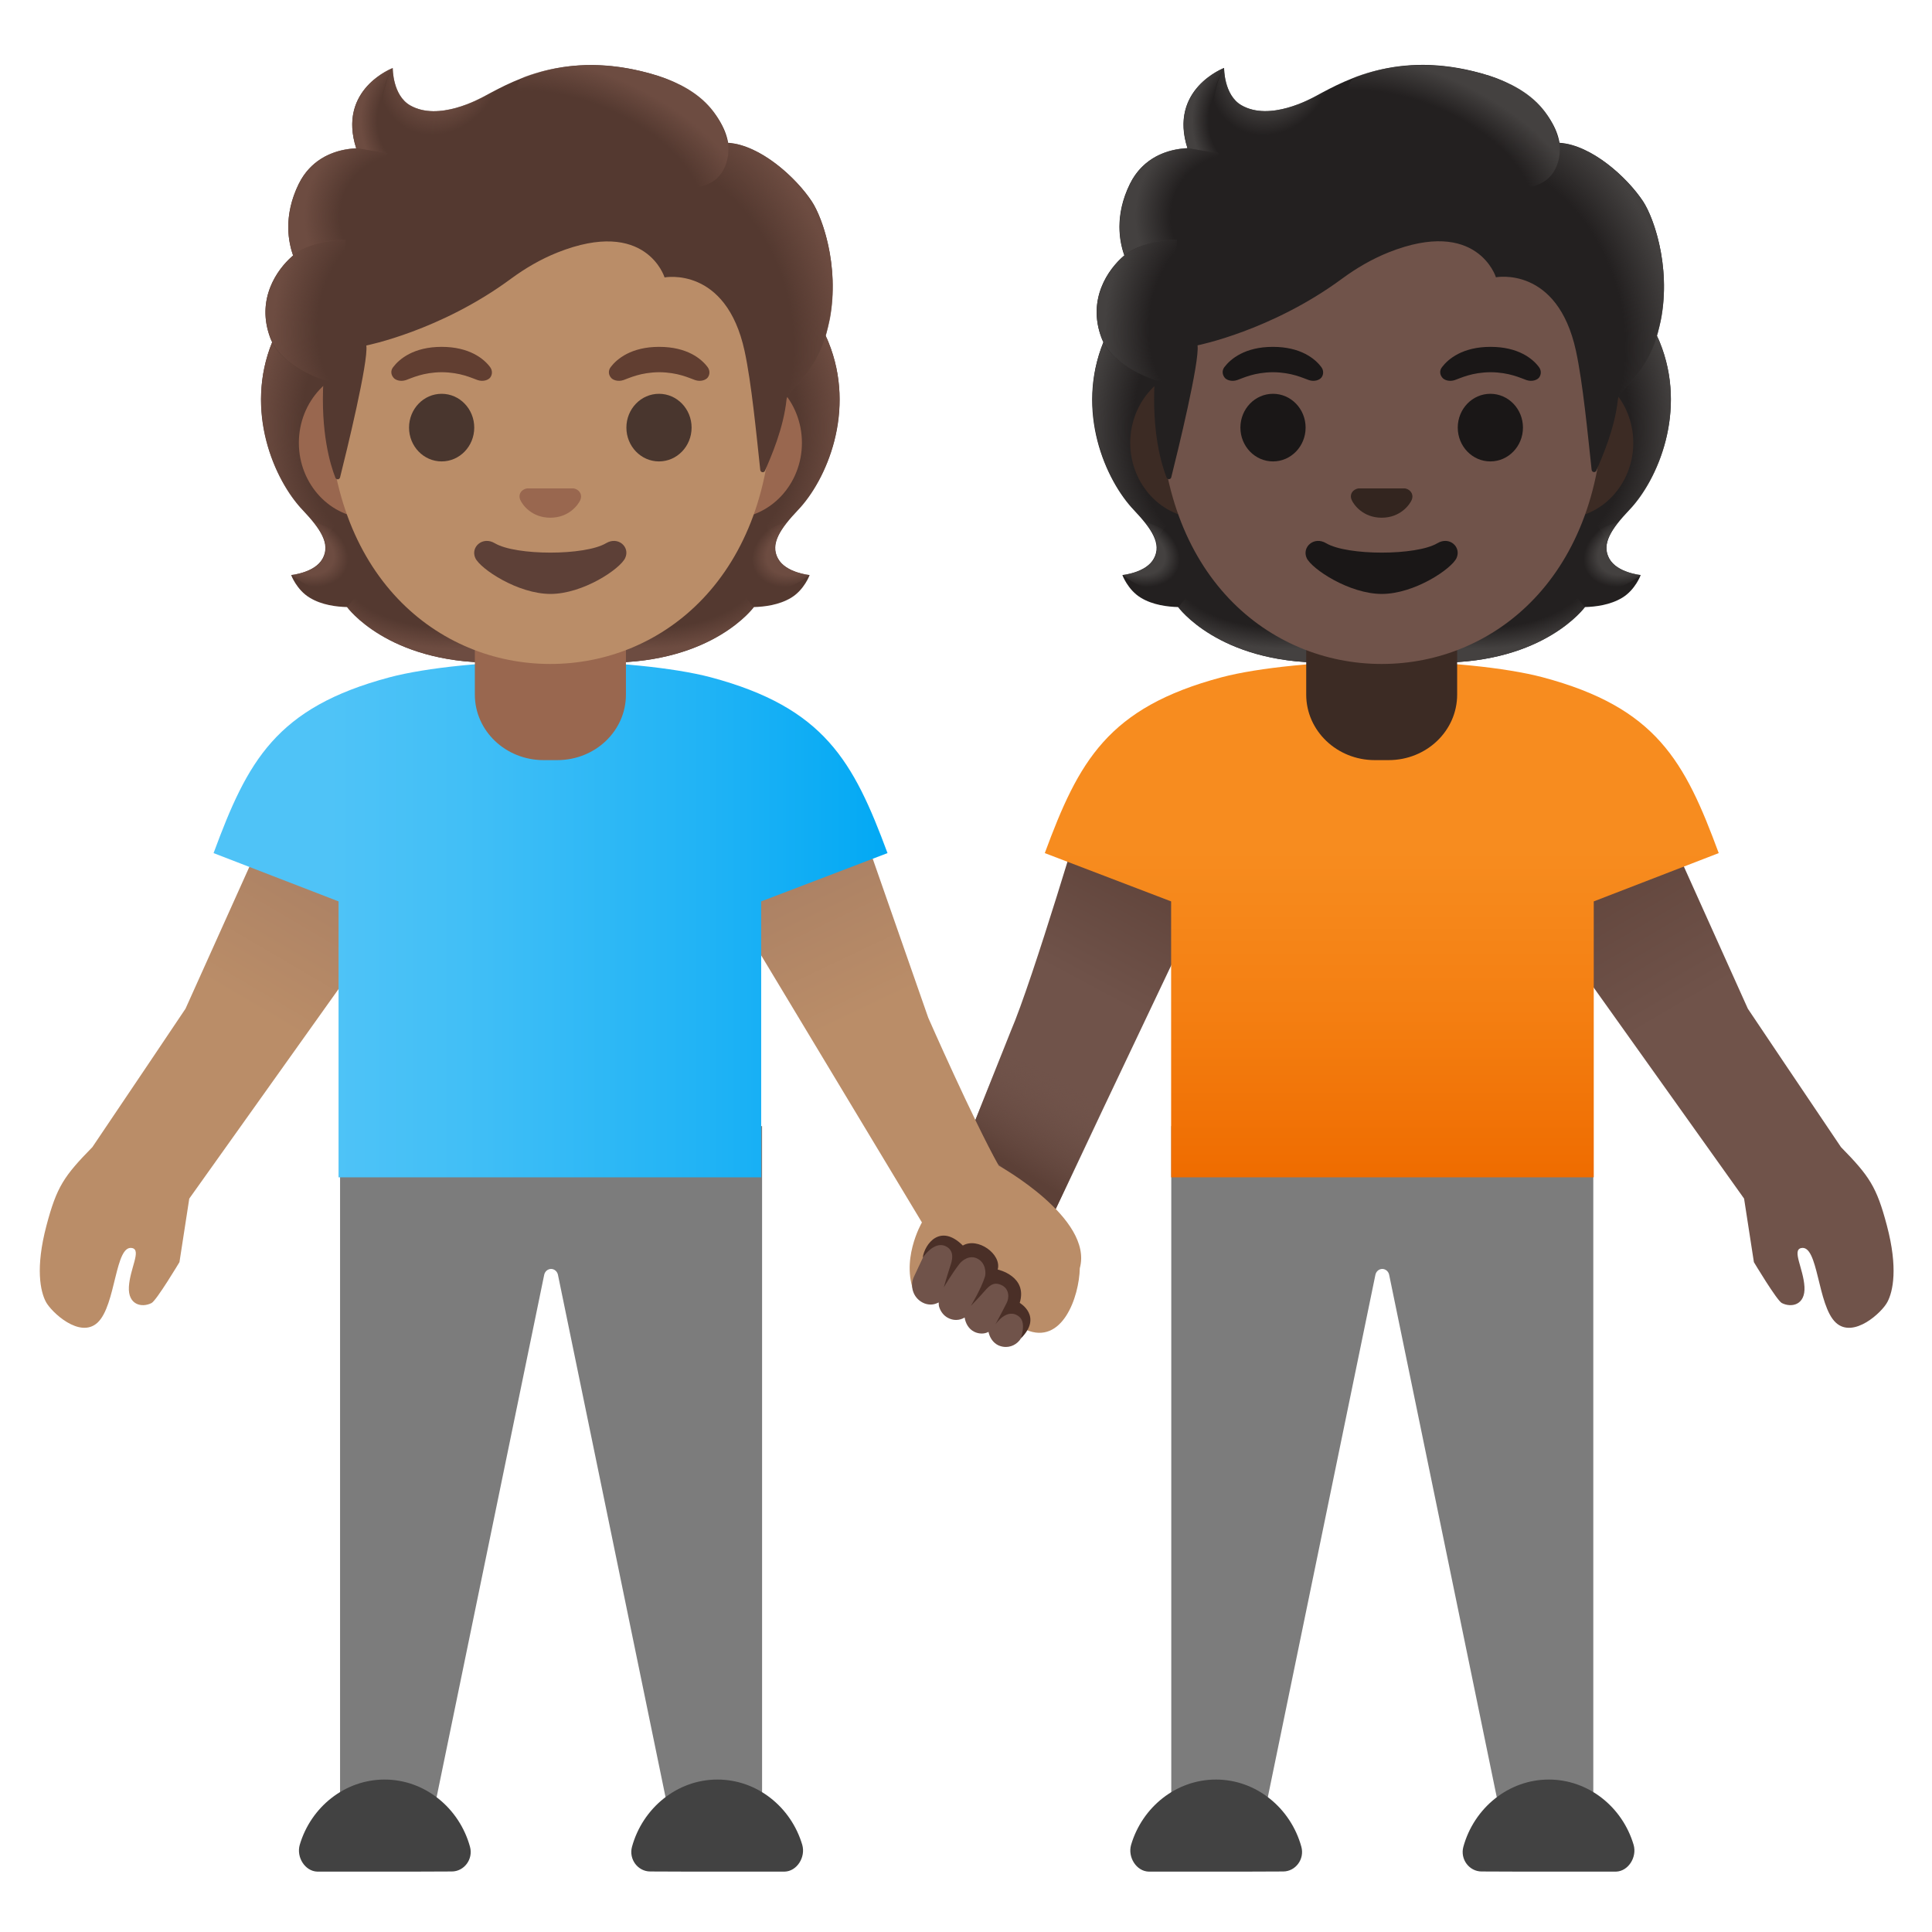<?xml version="1.0" encoding="utf-8"?>
<!-- Generator: Adobe Illustrator 24.0.3, SVG Export Plug-In . SVG Version: 6.00 Build 0)  -->
<!-- Copyright 2013 Google, Inc. All Rights Reserved. Licensed under the Apache License, Version 2.0 -->
<svg version="1.1" id="Layer_1" xmlns="http://www.w3.org/2000/svg" xmlns:xlink="http://www.w3.org/1999/xlink" x="0px" y="0px"
	 viewBox="0 0 128 128" style="enable-background:new 0 0 128 128;" xml:space="preserve">
<g id="couple_x5F_holding_x5F_hands_x5F_person_x5F_right">
	<g id="arm_x5F_left_3_">
		<g id="arm_x5F_left_x5F_fill">
			
				<linearGradient id="SVGID_1_" gradientUnits="userSpaceOnUse" x1="48.373" y1="56.744" x2="65.03" y2="78.777" gradientTransform="matrix(-0.988 0.157 0.157 0.988 115.851 -8.227)">
				<stop  offset="0" style="stop-color:#5C4037"/>
				<stop  offset="0.405" style="stop-color:#70534A"/>
			</linearGradient>
			<path style="fill:url(#SVGID_1_);" d="M71.96,53c0,0-3.53,11.93-5,15.33l-4.39,11.02c-0.7,1.55-0.08,3.58,1.39,4.43l0,0
				c1.69,0.97,4.14,0.24,4.95-1.53l12.54-26.41l-1.01-3.46L71.96,53z"/>
		</g>
	</g>
	<linearGradient id="shadow_1_" gradientUnits="userSpaceOnUse" x1="66.865" y1="77.077" x2="70.29" y2="71.48">
		<stop  offset="0" style="stop-color:#5C4037"/>
		<stop  offset="1" style="stop-color:#70534A;stop-opacity:0"/>
	</linearGradient>
	<polygon id="shadow_2_" style="fill:url(#shadow_1_);" points="66.37,69.83 64.59,74.29 66.03,77.05 69.94,80.12 73.61,72.38 	"/>
	<g id="pants_7_">
		<g id="pants_9_">
			<path style="fill:#7C7C7C;" d="M105.56,74.61v48.08h-5.65l-7.87-38.21c-0.04-0.24-0.24-0.41-0.46-0.41s-0.42,0.17-0.46,0.41
				l-7.87,38.21h-5.65V74.61H105.56z"/>
		</g>
	</g>
	<g id="shoes_3_">
		<path style="fill:#424242;" d="M102.61,124h4.45c0.82-0.02,1.41-0.96,1.17-1.78c-0.74-2.5-2.99-4.32-5.62-4.32
			c-2.68,0-4.96,1.9-5.66,4.46c-0.22,0.82,0.39,1.63,1.21,1.63C98.16,124,102.61,124,102.61,124z"/>
		<path style="fill:#424242;" d="M80.56,124h-4.45c-0.82-0.02-1.41-0.96-1.17-1.78c0.74-2.5,2.99-4.32,5.62-4.32
			c2.68,0,4.96,1.9,5.66,4.46c0.22,0.82-0.39,1.63-1.21,1.63C85.01,124,80.56,124,80.56,124z"/>
	</g>
	<g id="arm_x5F_right_2_">
		<g id="arm_x5F_right_x5F_fill_2_">
			
				<linearGradient id="SVGID_2_" gradientUnits="userSpaceOnUse" x1="2029.735" y1="53.492" x2="2010.276" y2="86.593" gradientTransform="matrix(-1 0 0 1 2133.463 0)">
				<stop  offset="0" style="stop-color:#5C4037"/>
				<stop  offset="0.401" style="stop-color:#70534A"/>
			</linearGradient>
			<path style="fill:url(#SVGID_2_);" d="M100.1,54.1l9.7-0.6c0,0,4.5,10,6,13.33c0,0,4.24,6.32,6.17,9.17
				c1.88,1.92,2.36,2.62,3.04,5.19c0.75,2.83,0.4,4.38,0.04,5.06c-0.35,0.69-2.25,2.46-3.42,1.38c-1.24-1.15-1.15-5.22-2.31-4.94
				c-0.6,0.15,0.16,1.36,0.23,2.56c0.07,1.2-0.85,1.41-1.5,1.08c-0.33-0.17-1.85-2.71-1.85-2.71l-0.65-4.21l-15.13-21.23L100.1,54.1
				z"/>
		</g>
	</g>
	<g id="shirt_3_">
		<g id="shirt_x5F_fill_5_">
			
				<linearGradient id="SVGID_3_" gradientUnits="userSpaceOnUse" x1="2041.917" y1="43.814" x2="2041.917" y2="78" gradientTransform="matrix(-1 0 0 1 2133.463 0)">
				<stop  offset="0.366" style="stop-color:#F78C1F"/>
				<stop  offset="0.672" style="stop-color:#F47F12"/>
				<stop  offset="1" style="stop-color:#EF6C00"/>
			</linearGradient>
			<path style="fill:url(#SVGID_3_);" d="M80.94,44.87c2.42-0.64,6.65-1.06,10.65-1.06c4-0.01,8.19,0.42,10.61,1.06
				c7.55,2.01,9.42,5.56,11.67,11.65l-8.28,3.2V78h-28V59.72l-8.37-3.2C71.47,50.43,73.39,46.88,80.94,44.87z"/>
		</g>
	</g>
	<g id="hairGroup_3_">
		<path id="hair_5_" style="fill:#232020;" d="M106.62,37.01c-0.54-0.98,0.15-1.98,1.32-3.22c1.86-1.96,3.89-6.51,2.01-11.14
			c0.01-0.03-0.37-0.81-0.36-0.83l-0.78-0.04c-0.25-0.04-8.76-0.05-17.28-0.05c-8.52,0-17.03,0.02-17.28,0.05
			c0,0-1.15,0.84-1.14,0.87c-1.88,4.62,0.14,9.17,2.01,11.14c1.17,1.24,1.86,2.24,1.32,3.22c-0.52,0.95-2.08,1.09-2.08,1.09
			s0.36,0.98,1.22,1.5c0.8,0.49,1.79,0.6,2.47,0.62c0,0,2.66,3.68,9.61,3.68l3.87,0l3.87,0c6.95,0,9.61-3.68,9.61-3.68
			c0.68-0.02,1.66-0.13,2.47-0.62c0.87-0.53,1.22-1.5,1.22-1.5S107.14,37.96,106.62,37.01z"/>
		<g id="hair_x5F_highlights_3_">
			
				<radialGradient id="SVGID_4_" cx="80.384" cy="38.003" r="10.125" gradientTransform="matrix(1 0 0 -0.491 17.453 56.669)" gradientUnits="userSpaceOnUse">
				<stop  offset="0.728" style="stop-color:#444140;stop-opacity:0"/>
				<stop  offset="1" style="stop-color:#444140"/>
			</radialGradient>
			<path style="fill:url(#SVGID_4_);" d="M91.53,43.9v-4.08l12.35-0.98l1.12,1.38c0,0-2.66,3.68-9.61,3.68L91.53,43.9z"/>
			
				<radialGradient id="SVGID_5_" cx="70.412" cy="36.497" r="2.992" gradientTransform="matrix(-0.906 0.424 0.314 0.672 160.109 -17.868)" gradientUnits="userSpaceOnUse">
				<stop  offset="0.663" style="stop-color:#444140"/>
				<stop  offset="1" style="stop-color:#444140;stop-opacity:0"/>
			</radialGradient>
			<path style="fill:url(#SVGID_5_);" d="M104.98,38.44c-1.85-2.81,2.25-3.86,2.25-3.86s0,0,0,0c-0.71,0.89-1.04,1.66-0.62,2.42
				c0.52,0.95,2.08,1.09,2.08,1.09S106.57,39.99,104.98,38.44z"/>
			
				<radialGradient id="SVGID_6_" cx="78.166" cy="28.033" r="13.142" gradientTransform="matrix(-0.075 -0.997 -0.831 0.062 129.186 104.238)" gradientUnits="userSpaceOnUse">
				<stop  offset="0.725" style="stop-color:#444140;stop-opacity:0"/>
				<stop  offset="1" style="stop-color:#444140"/>
			</radialGradient>
			<path style="fill:url(#SVGID_6_);" d="M109.96,22.65c1.84,4.48-0.1,9.08-1.91,11.03c-0.25,0.27-1.3,1.3-1.54,2.13
				c0,0-4.12-5.75-5.36-9.13c-0.25-0.68-0.47-1.39-0.5-2.11c-0.02-0.54,0.06-1.19,0.38-1.65c0.38-0.57,8.72-0.73,8.72-0.73
				C109.74,22.18,109.96,22.65,109.96,22.65z"/>
			
				<radialGradient id="SVGID_7_" cx="83.02" cy="28.033" r="13.142" gradientTransform="matrix(0.075 -0.997 0.831 0.062 53.526 109.078)" gradientUnits="userSpaceOnUse">
				<stop  offset="0.725" style="stop-color:#444140;stop-opacity:0"/>
				<stop  offset="1" style="stop-color:#444140"/>
			</radialGradient>
			<path style="fill:url(#SVGID_7_);" d="M73.12,22.65c-1.84,4.48,0.1,9.08,1.91,11.03c0.25,0.27,1.3,1.3,1.54,2.13
				c0,0,4.12-5.75,5.36-9.13c0.25-0.68,0.47-1.39,0.5-2.11c0.02-0.54-0.06-1.19-0.38-1.65c-0.38-0.57-0.83-0.42-1.49-0.42
				c-1.25,0-6.69-0.32-7.12-0.32C73.45,22.18,73.12,22.65,73.12,22.65z"/>
			
				<radialGradient id="SVGID_8_" cx="85.237" cy="38.003" r="10.125" gradientTransform="matrix(-1 0 0 -0.491 170.475 56.669)" gradientUnits="userSpaceOnUse">
				<stop  offset="0.728" style="stop-color:#444140;stop-opacity:0"/>
				<stop  offset="1" style="stop-color:#444140"/>
			</radialGradient>
			<path style="fill:url(#SVGID_8_);" d="M91.55,43.9v-4.08l-12.35-0.98l-1.12,1.38c0,0,2.66,3.68,9.61,3.68L91.55,43.9z"/>
			
				<radialGradient id="SVGID_9_" cx="75.266" cy="36.497" r="2.992" gradientTransform="matrix(0.906 0.424 -0.314 0.672 18.569 -19.925)" gradientUnits="userSpaceOnUse">
				<stop  offset="0.663" style="stop-color:#444140"/>
				<stop  offset="1" style="stop-color:#444140;stop-opacity:0"/>
			</radialGradient>
			<path style="fill:url(#SVGID_9_);" d="M78.1,38.44c1.85-2.81-2.25-3.86-2.25-3.86s0,0,0,0c0.71,0.89,1.04,1.66,0.62,2.42
				c-0.52,0.95-2.08,1.09-2.08,1.09S76.5,39.99,78.1,38.44z"/>
		</g>
	</g>
	<path id="neck" style="fill:#3C2B24;" d="M91.54,40.72h-5v5.3c0,2.4,2.04,4.34,4.54,4.34H92c2.51,0,4.54-1.94,4.54-4.34v-5.3H91.54
		z"/>
	<g id="ears">
		<path style="fill:#3C2B24;" d="M103.52,24.34h-3.23H82.8h-3.23c-2.58,0-4.69,2.25-4.69,5s2.11,5,4.69,5h3.23h17.49h3.23
			c2.58,0,4.69-2.25,4.69-5S106.1,24.34,103.52,24.34z"/>
	</g>
	<g id="head">
		<path style="fill:#70534A;" d="M91.54,6.66L91.54,6.66L91.54,6.66c-7.62,0-14.69,8.15-14.69,19.89c0,11.67,7.28,17.44,14.69,17.44
			s14.69-5.77,14.69-17.44C106.22,14.81,99.16,6.66,91.54,6.66z"/>
	</g>
	<g id="hairGroup_2_">
		<path id="hair_4_" style="fill:#232020;" d="M108.86,13.34c-1.06-1.6-3.42-3.74-5.54-3.88c-0.34-2.04-2.52-3.77-4.64-4.44
			c-5.72-1.81-9.44,0.22-11.44,1.31c-0.42,0.23-3.1,1.72-4.98,0.65C81.08,6.31,81.1,4.5,81.1,4.5s-3.69,1.4-2.43,5.32
			c-1.26,0.05-2.93,0.59-3.81,2.36c-1.05,2.12-0.68,3.89-0.37,4.74c-1.09,0.92-2.46,2.89-1.52,5.45c0.71,1.92,3.53,2.81,3.53,2.81
			c-0.2,3.46,0.45,5.59,0.79,6.46c0.06,0.15,0.27,0.14,0.31-0.02c0.43-1.71,1.89-7.69,1.74-8.74c0,0,4.9-0.97,9.58-4.42
			c0.95-0.7,1.98-1.3,3.08-1.74c5.88-2.34,7.11,1.65,7.11,1.65s4.07-0.78,5.3,4.87c0.46,2.12,0.78,5.51,1.04,7.89
			c0.02,0.17,0.25,0.2,0.31,0.05c0.41-0.94,1.23-2.81,1.43-4.72c0.07-0.67,1.88-1.56,2.65-4.44
			C110.9,18.19,109.62,14.5,108.86,13.34z"/>
		<g id="hair_x5F_highlights_2_">
			
				<radialGradient id="SVGID_10_" cx="99.323" cy="21.1" r="15.405" gradientTransform="matrix(0.308 0.952 -0.706 0.228 83.667 -78.222)" gradientUnits="userSpaceOnUse">
				<stop  offset="0.699" style="stop-color:#444140;stop-opacity:0"/>
				<stop  offset="1" style="stop-color:#444140"/>
			</radialGradient>
			<path style="fill:url(#SVGID_10_);" d="M107.19,26.48c0.07-0.67,1.88-1.56,2.65-4.44c0.08-0.31,0.15-0.62,0.22-0.93
				c0.63-3.5-0.5-6.71-1.21-7.77c-0.98-1.48-3.07-3.41-5.06-3.81c-0.17-0.02-0.34-0.04-0.5-0.05c0,0,0.14,0.93-0.23,1.67
				c-0.49,0.96-1.47,1.19-1.47,1.19C106.77,17.52,106.4,21.85,107.19,26.48z"/>
			
				<radialGradient id="SVGID_11_" cx="84.304" cy="4.303" r="4.039" gradientTransform="matrix(0.881 0.473 -0.56 1.045 12.419 -40.034)" gradientUnits="userSpaceOnUse">
				<stop  offset="0.58" style="stop-color:#444140"/>
				<stop  offset="1" style="stop-color:#444140;stop-opacity:0"/>
			</radialGradient>
			<path style="fill:url(#SVGID_11_);" d="M88.49,5.68c-0.47,0.23-0.89,0.46-1.25,0.65c-0.42,0.23-3.1,1.72-4.98,0.65
				C81.1,6.33,81.1,4.57,81.1,4.51c-0.53,0.68-2.14,5.53,2.56,5.85c2.03,0.14,3.28-1.63,4.02-3.13C87.95,6.69,88.37,5.9,88.49,5.68z
				"/>
			
				<radialGradient id="SVGID_12_" cx="138.141" cy="46.449" r="12.417" gradientTransform="matrix(-0.938 -0.394 0.218 -0.528 212.746 90.669)" gradientUnits="userSpaceOnUse">
				<stop  offset="0.699" style="stop-color:#444140;stop-opacity:0"/>
				<stop  offset="1" style="stop-color:#444140"/>
			</radialGradient>
			<path style="fill:url(#SVGID_12_);" d="M98.09,4.85c3.17,0.86,4.71,2.47,5.22,4.62c0.15,0.63,0.33,6.52-10.91-0.17
				c-4.18-2.49-3.04-4.05-2.55-4.22C91.76,4.38,94.54,3.89,98.09,4.85z"/>
			
				<radialGradient id="SVGID_13_" cx="82.682" cy="7.988" r="3.707" gradientTransform="matrix(1 0 0 1.223 0 -1.784)" gradientUnits="userSpaceOnUse">
				<stop  offset="0.702" style="stop-color:#444140;stop-opacity:0"/>
				<stop  offset="1" style="stop-color:#444140"/>
			</radialGradient>
			<path style="fill:url(#SVGID_13_);" d="M81.09,4.51c-0.01,0-0.01,0.01-0.03,0.01c0,0,0,0,0,0c-0.4,0.17-3.56,1.63-2.38,5.3
				l3.36,0.54C79.06,7.34,81.1,4.5,81.1,4.5S81.09,4.51,81.09,4.51z"/>
			
				<radialGradient id="SVGID_14_" cx="82.172" cy="14.532" r="6.953" gradientTransform="matrix(-0.966 -0.26 0.243 -0.904 157.988 49.015)" gradientUnits="userSpaceOnUse">
				<stop  offset="0.66" style="stop-color:#444140;stop-opacity:0"/>
				<stop  offset="1" style="stop-color:#444140"/>
			</radialGradient>
			<path style="fill:url(#SVGID_14_);" d="M80.76,10.15l-2.08-0.34c-0.08,0-0.36,0.02-0.51,0.05c-1.17,0.16-2.55,0.77-3.3,2.32
				c-0.8,1.67-0.78,3.1-0.56,4.06c0.06,0.32,0.19,0.68,0.19,0.68s1.03-0.98,3.48-1.04L80.76,10.15z"/>
			
				<radialGradient id="SVGID_15_" cx="80.523" cy="21.246" r="7.3" gradientTransform="matrix(0.991 0.136 -0.192 1.392 4.821 -19.306)" gradientUnits="userSpaceOnUse">
				<stop  offset="0.598" style="stop-color:#444140;stop-opacity:0"/>
				<stop  offset="1" style="stop-color:#444140"/>
			</radialGradient>
			<path style="fill:url(#SVGID_15_);" d="M74.4,17c-1.02,0.91-2.4,2.94-1.39,5.45c0.77,1.9,3.5,2.72,3.5,2.72
				c0,0.01,0.55,0.17,0.83,0.17l0.64-9.47c-1.31,0-2.57,0.39-3.38,0.96C74.61,16.85,74.4,16.99,74.4,17z"/>
		</g>
	</g>
	<path id="mouth_1_" style="fill:#1A1717;" d="M95.23,35.99c-1.4,0.83-5.97,0.83-7.37,0c-0.8-0.48-1.62,0.25-1.29,0.98
		c0.33,0.72,2.82,2.38,4.98,2.38s4.62-1.66,4.95-2.38C96.83,36.24,96.03,35.51,95.23,35.99z"/>
	<path id="nose_1_" style="fill:#33251F;" d="M93.23,32.4c-0.05-0.02-0.09-0.03-0.14-0.04h-3.1c-0.05,0.01-0.1,0.02-0.14,0.04
		c-0.28,0.11-0.44,0.4-0.3,0.72c0.13,0.31,0.75,1.18,1.99,1.18c1.24,0,1.86-0.87,1.99-1.18C93.66,32.81,93.51,32.52,93.23,32.4z"/>
	<g id="eyes">
		<ellipse style="fill:#1A1717;" cx="84.34" cy="28.33" rx="2.16" ry="2.24"/>
		<ellipse style="fill:#1A1717;" cx="98.74" cy="28.33" rx="2.16" ry="2.24"/>
	</g>
	<g id="eyebrows_1_">
		<path style="fill:#1A1717;" d="M95.54,24.32c0.41-0.54,1.36-1.34,3.21-1.34s2.8,0.79,3.21,1.34c0.18,0.24,0.14,0.52,0.01,0.69
			c-0.12,0.16-0.46,0.3-0.84,0.17c-0.38-0.13-1.13-0.51-2.37-0.52c-1.25,0.01-1.99,0.39-2.37,0.52c-0.38,0.13-0.73-0.01-0.84-0.17
			C95.4,24.83,95.35,24.56,95.54,24.32z"/>
		<path style="fill:#1A1717;" d="M81.12,24.32c0.41-0.54,1.36-1.34,3.21-1.34s2.8,0.79,3.21,1.34c0.18,0.24,0.14,0.52,0.01,0.69
			c-0.12,0.16-0.46,0.3-0.84,0.17c-0.38-0.13-1.13-0.51-2.37-0.52c-1.25,0.01-1.99,0.39-2.37,0.52c-0.38,0.13-0.73-0.01-0.84-0.17
			C80.99,24.83,80.94,24.56,81.12,24.32z"/>
	</g>
</g>
<g id="couple_x5F_holding_x5F_hands_x5F_person_x5F_left">
	<g id="pants_1_">
		<g id="pants_5_">
			<path style="fill:#7C7C7C;" d="M22.53,74.61v48.08h5.65l7.87-38.21c0.04-0.24,0.24-0.41,0.46-0.41s0.42,0.17,0.46,0.41
				l7.87,38.21h5.65V74.61H22.53z"/>
		</g>
	</g>
	<g id="shoes_2_">
		<path style="fill:#424242;" d="M25.48,124h-4.45c-0.82-0.02-1.41-0.96-1.17-1.78c0.74-2.5,2.99-4.32,5.62-4.32
			c2.68,0,4.96,1.9,5.66,4.46c0.22,0.82-0.39,1.63-1.21,1.63C29.93,124,25.48,124,25.48,124z"/>
		<path style="fill:#424242;" d="M47.53,124h4.45c0.82-0.02,1.41-0.96,1.17-1.78c-0.74-2.5-2.99-4.32-5.62-4.32
			c-2.68,0-4.96,1.9-5.66,4.46c-0.22,0.82,0.39,1.63,1.21,1.63C43.08,124,47.53,124,47.53,124z"/>
	</g>
	<g id="arm_x5F_right">
		<g id="arm_x5F_left_x5F_fill_2_">
			
				<linearGradient id="SVGID_16_" gradientUnits="userSpaceOnUse" x1="65.262" y1="53.492" x2="45.803" y2="86.594" gradientTransform="matrix(1 0 0 1 -40.898 0)">
				<stop  offset="0" style="stop-color:#A47B62"/>
				<stop  offset="0.401" style="stop-color:#BA8D68"/>
			</linearGradient>
			<path style="fill:url(#SVGID_16_);" d="M27.99,54.1l-9.7-0.6c0,0-4.5,10-6,13.33c0,0-4.24,6.32-6.17,9.17
				c-1.88,1.92-2.36,2.62-3.04,5.19c-0.75,2.83-0.4,4.38-0.04,5.06s2.25,2.46,3.42,1.38c1.24-1.15,1.15-5.22,2.31-4.94
				c0.6,0.15-0.16,1.36-0.23,2.56c-0.07,1.2,0.85,1.41,1.5,1.08c0.33-0.17,1.85-2.71,1.85-2.71l0.65-4.21l15.13-21.24L27.99,54.1z"
				/>
		</g>
	</g>
	<g id="arm_x5F_left_2_">
		<g id="arm_x5F_left_x5F_fill_1_">
			
				<linearGradient id="SVGID_17_" gradientUnits="userSpaceOnUse" x1="143.186" y1="74.617" x2="123.586" y2="41.275" gradientTransform="matrix(-0.996 -0.087 0.087 -0.996 187.252 139.665)">
				<stop  offset="0" style="stop-color:#A47B62"/>
				<stop  offset="0.401" style="stop-color:#BA8D68"/>
			</linearGradient>
			<path style="fill:url(#SVGID_17_);" d="M46.93,57.48l14.15,23.51c0,0-1.53,2.62-0.39,4.91c1.6,1.15,2.32-2.27,2.94-2.36
				c1.19-0.18,3.08,4.56,4.34,4.56c2.41,1.04,3.53-2.18,3.57-4.08c0.91-3.31-5.37-6.79-5.37-6.79c-1.68-3-4.67-9.8-4.67-9.8
				c-1.21-3.45-4.82-13.8-4.82-13.8l-9.71-0.25L46.93,57.48z"/>
		</g>
	</g>
	<g id="shirt_2_">
		<g id="shirt_x5F_fill_2_">
			<linearGradient id="SVGID_18_" gradientUnits="userSpaceOnUse" x1="14.142" y1="60.907" x2="58.79" y2="60.907">
				<stop  offset="0.172" style="stop-color:#4FC3F7"/>
				<stop  offset="0.369" style="stop-color:#42BFF6"/>
				<stop  offset="0.732" style="stop-color:#20B3F5"/>
				<stop  offset="0.994" style="stop-color:#03A9F4"/>
			</linearGradient>
			<path style="fill:url(#SVGID_18_);" d="M47.08,44.87c-2.42-0.64-6.65-1.06-10.65-1.06c-4-0.01-8.19,0.42-10.61,1.06
				c-7.55,2.01-9.42,5.56-11.67,11.65l8.28,3.2V78h28V59.72l8.37-3.2C56.54,50.43,54.62,46.88,47.08,44.87z"/>
		</g>
	</g>
	<g id="hairGroup_4_">
		<path id="hair_2_" style="fill:#543930;" d="M51.55,37.01c-0.54-0.98,0.15-1.98,1.32-3.22c1.86-1.96,3.89-6.51,2.01-11.14
			c0.01-0.03-0.37-0.81-0.36-0.83l-0.78-0.04c-0.25-0.04-8.76-0.05-17.28-0.05c-8.52,0-17.03,0.02-17.28,0.05
			c0,0-1.15,0.84-1.14,0.87c-1.88,4.62,0.15,9.17,2.01,11.14c1.17,1.24,1.86,2.24,1.32,3.22c-0.52,0.95-2.08,1.09-2.08,1.09
			s0.36,0.98,1.23,1.5c0.8,0.49,1.78,0.6,2.47,0.62c0,0,2.66,3.68,9.61,3.68l3.87,0l3.87,0c6.95,0,9.61-3.68,9.61-3.68
			c0.68-0.02,1.66-0.13,2.47-0.62c0.87-0.53,1.22-1.5,1.22-1.5S52.07,37.96,51.55,37.01z"/>
		<g id="hair_x5F_highlights_1_">
			
				<radialGradient id="SVGID_19_" cx="135.458" cy="38.003" r="10.125" gradientTransform="matrix(1 0 0 -0.491 -92.695 56.669)" gradientUnits="userSpaceOnUse">
				<stop  offset="0.728" style="stop-color:#6D4C41;stop-opacity:0"/>
				<stop  offset="1" style="stop-color:#6D4C41"/>
			</radialGradient>
			<path style="fill:url(#SVGID_19_);" d="M36.45,43.9v-4.08l12.35-0.98l1.12,1.38c0,0-2.66,3.68-9.61,3.68L36.45,43.9z"/>
			
				<radialGradient id="SVGID_20_" cx="125.486" cy="36.497" r="2.992" gradientTransform="matrix(-0.906 0.424 0.314 0.672 154.919 -41.209)" gradientUnits="userSpaceOnUse">
				<stop  offset="0.663" style="stop-color:#6D4C41"/>
				<stop  offset="1" style="stop-color:#6D4C41;stop-opacity:0"/>
			</radialGradient>
			<path style="fill:url(#SVGID_20_);" d="M49.9,38.44c-1.85-2.81,2.25-3.86,2.25-3.86s0,0,0,0c-0.71,0.89-1.04,1.66-0.62,2.42
				c0.52,0.95,2.08,1.09,2.08,1.09S51.5,39.99,49.9,38.44z"/>
			
				<radialGradient id="SVGID_21_" cx="133.241" cy="28.033" r="13.142" gradientTransform="matrix(-0.075 -0.997 -0.831 0.062 78.222 159.159)" gradientUnits="userSpaceOnUse">
				<stop  offset="0.725" style="stop-color:#6D4C41;stop-opacity:0"/>
				<stop  offset="1" style="stop-color:#6D4C41"/>
			</radialGradient>
			<path style="fill:url(#SVGID_21_);" d="M54.88,22.65c1.84,4.48-0.1,9.08-1.91,11.03c-0.25,0.27-1.3,1.3-1.54,2.13
				c0,0-4.12-5.75-5.36-9.13c-0.25-0.68-0.47-1.39-0.51-2.11c-0.02-0.54,0.06-1.19,0.38-1.65c0.38-0.57,8.72-0.73,8.72-0.73
				C54.66,22.18,54.88,22.65,54.88,22.65z"/>
			
				<radialGradient id="SVGID_22_" cx="27.946" cy="28.033" r="13.142" gradientTransform="matrix(0.075 -0.997 0.831 0.062 2.562 54.157)" gradientUnits="userSpaceOnUse">
				<stop  offset="0.725" style="stop-color:#6D4C41;stop-opacity:0"/>
				<stop  offset="1" style="stop-color:#6D4C41"/>
			</radialGradient>
			<path style="fill:url(#SVGID_22_);" d="M18.04,22.65c-1.84,4.48,0.1,9.08,1.91,11.03c0.25,0.27,1.3,1.3,1.54,2.13
				c0,0,4.12-5.75,5.36-9.13c0.25-0.68,0.48-1.39,0.5-2.11c0.02-0.54-0.06-1.19-0.38-1.65c-0.38-0.57-0.83-0.42-1.49-0.42
				c-1.25,0-6.69-0.32-7.12-0.32C18.38,22.18,18.04,22.65,18.04,22.65z"/>
			
				<radialGradient id="SVGID_23_" cx="30.163" cy="38.003" r="10.125" gradientTransform="matrix(-1 0 0 -0.491 60.327 56.669)" gradientUnits="userSpaceOnUse">
				<stop  offset="0.728" style="stop-color:#6D4C41;stop-opacity:0"/>
				<stop  offset="1" style="stop-color:#6D4C41"/>
			</radialGradient>
			<path style="fill:url(#SVGID_23_);" d="M36.47,43.9v-4.08l-12.35-0.98l-1.12,1.38c0,0,2.66,3.68,9.61,3.68L36.47,43.9z"/>
			
				<radialGradient id="SVGID_24_" cx="20.192" cy="36.497" r="2.992" gradientTransform="matrix(0.906 0.424 -0.314 0.672 13.378 3.416)" gradientUnits="userSpaceOnUse">
				<stop  offset="0.663" style="stop-color:#6D4C41"/>
				<stop  offset="1" style="stop-color:#6D4C41;stop-opacity:0"/>
			</radialGradient>
			<path style="fill:url(#SVGID_24_);" d="M23.02,38.44c1.85-2.81-2.25-3.86-2.25-3.86s0,0,0,0c0.71,0.89,1.04,1.66,0.62,2.42
				c-0.52,0.95-2.08,1.09-2.08,1.09S21.43,39.99,23.02,38.44z"/>
		</g>
	</g>
	<path id="neck_1_" style="fill:#99674F;" d="M36.47,40.72h5v5.3c0,2.4-2.03,4.34-4.55,4.34h-0.91c-2.51,0-4.55-1.94-4.55-4.34v-5.3
		H36.47z"/>
	<g id="ears_1_">
		<path style="fill:#99674F;" d="M48.44,24.34h-3.23H27.72h-3.23c-2.58,0-4.69,2.25-4.69,5s2.11,5,4.69,5h3.23h17.49h3.23
			c2.58,0,4.69-2.25,4.69-5S51.02,24.34,48.44,24.34z"/>
	</g>
	<g id="head_1_">
		<path style="fill:#BA8D68;" d="M36.46,6.66L36.46,6.66L36.46,6.66c-7.62,0-14.69,8.15-14.69,19.89c0,11.67,7.28,17.44,14.69,17.44
			s14.69-5.77,14.69-17.44C51.15,14.81,44.08,6.66,36.46,6.66z"/>
	</g>
	<path id="mouth_2_" style="fill:#5D4037;" d="M40.15,35.99c-1.4,0.83-5.97,0.83-7.37,0c-0.8-0.48-1.62,0.25-1.29,0.98
		c0.33,0.72,2.82,2.38,4.98,2.38s4.62-1.66,4.95-2.38C41.76,36.24,40.95,35.51,40.15,35.99z"/>
	<g id="hairGroup_1_">
		<path id="hair_1_" style="fill:#543930;" d="M53.78,13.34c-1.06-1.6-3.42-3.74-5.54-3.88C47.9,7.42,45.72,5.7,43.6,5.03
			c-5.72-1.81-9.44,0.22-11.44,1.31c-0.42,0.23-3.1,1.72-4.98,0.65c-1.18-0.67-1.16-2.48-1.16-2.48s-3.69,1.4-2.42,5.32
			c-1.26,0.05-2.93,0.59-3.81,2.36c-1.05,2.12-0.67,3.89-0.37,4.74c-1.09,0.92-2.46,2.89-1.52,5.45c0.71,1.92,3.53,2.81,3.53,2.81
			c-0.2,3.46,0.45,5.59,0.79,6.46c0.06,0.15,0.27,0.14,0.31-0.02c0.43-1.71,1.89-7.69,1.74-8.74c0,0,4.91-0.97,9.58-4.42
			c0.95-0.7,1.98-1.3,3.08-1.74c5.88-2.34,7.1,1.65,7.1,1.65s4.07-0.78,5.3,4.87c0.46,2.12,0.78,5.51,1.04,7.89
			c0.02,0.17,0.25,0.2,0.31,0.05c0.41-0.94,1.23-2.81,1.43-4.72c0.07-0.67,1.88-1.56,2.65-4.44C55.82,18.19,54.55,14.5,53.78,13.34z
			"/>
		<g id="hair_x5F_highlights">
			
				<radialGradient id="SVGID_25_" cx="44.248" cy="21.1" r="15.405" gradientTransform="matrix(0.308 0.952 -0.706 0.228 45.534 -25.818)" gradientUnits="userSpaceOnUse">
				<stop  offset="0.699" style="stop-color:#6D4C41;stop-opacity:0"/>
				<stop  offset="1" style="stop-color:#6D4C41"/>
			</radialGradient>
			<path style="fill:url(#SVGID_25_);" d="M52.12,26.48c0.07-0.67,1.88-1.56,2.65-4.44c0.08-0.31,0.15-0.62,0.22-0.93
				c0.63-3.5-0.5-6.71-1.21-7.77c-0.98-1.48-3.07-3.41-5.06-3.81c-0.17-0.02-0.34-0.04-0.5-0.05c0,0,0.14,0.93-0.23,1.67
				c-0.49,0.96-1.47,1.19-1.47,1.19C51.69,17.52,51.32,21.85,52.12,26.48z"/>
			
				<radialGradient id="SVGID_26_" cx="29.23" cy="4.303" r="4.039" gradientTransform="matrix(0.881 0.473 -0.56 1.045 5.881 -14.007)" gradientUnits="userSpaceOnUse">
				<stop  offset="0.58" style="stop-color:#6D4C41"/>
				<stop  offset="1" style="stop-color:#6D4C41;stop-opacity:0"/>
			</radialGradient>
			<path style="fill:url(#SVGID_26_);" d="M33.41,5.68c-0.47,0.23-0.89,0.46-1.25,0.65c-0.42,0.23-3.1,1.72-4.98,0.65
				c-1.16-0.66-1.16-2.41-1.16-2.47c-0.53,0.68-2.14,5.53,2.56,5.85c2.03,0.14,3.28-1.63,4.02-3.13C32.88,6.69,33.3,5.9,33.41,5.68z
				"/>
			
				<radialGradient id="SVGID_27_" cx="163.034" cy="95.777" r="12.417" gradientTransform="matrix(-0.938 -0.394 0.218 -0.528 170.255 126.553)" gradientUnits="userSpaceOnUse">
				<stop  offset="0.699" style="stop-color:#6D4C41;stop-opacity:0"/>
				<stop  offset="1" style="stop-color:#6D4C41"/>
			</radialGradient>
			<path style="fill:url(#SVGID_27_);" d="M43.01,4.85c3.17,0.86,4.71,2.47,5.22,4.62c0.15,0.63,0.33,6.52-10.91-0.17
				c-4.18-2.49-3.04-4.05-2.55-4.22C36.69,4.38,39.47,3.89,43.01,4.85z"/>
			
				<radialGradient id="SVGID_28_" cx="27.608" cy="7.988" r="3.707" gradientTransform="matrix(1 0 0 1.223 0 -1.784)" gradientUnits="userSpaceOnUse">
				<stop  offset="0.702" style="stop-color:#6D4C41;stop-opacity:0"/>
				<stop  offset="1" style="stop-color:#6D4C41"/>
			</radialGradient>
			<path style="fill:url(#SVGID_28_);" d="M26.01,4.51c-0.01,0-0.01,0.01-0.03,0.01c0,0,0,0,0,0c-0.4,0.17-3.56,1.63-2.38,5.3
				l3.36,0.54c-2.98-3.02-0.94-5.86-0.94-5.86S26.02,4.51,26.01,4.51z"/>
			
				<radialGradient id="SVGID_29_" cx="27.098" cy="14.532" r="6.953" gradientTransform="matrix(-0.966 -0.26 0.243 -0.904 49.732 34.705)" gradientUnits="userSpaceOnUse">
				<stop  offset="0.66" style="stop-color:#6D4C41;stop-opacity:0"/>
				<stop  offset="1" style="stop-color:#6D4C41"/>
			</radialGradient>
			<path style="fill:url(#SVGID_29_);" d="M25.68,10.15L23.6,9.82c-0.08,0-0.36,0.02-0.51,0.05c-1.17,0.16-2.55,0.77-3.3,2.32
				c-0.8,1.67-0.78,3.1-0.56,4.06c0.06,0.32,0.19,0.68,0.19,0.68s1.03-0.98,3.48-1.04L25.68,10.15z"/>
			
				<radialGradient id="SVGID_30_" cx="25.448" cy="21.246" r="7.3" gradientTransform="matrix(0.991 0.136 -0.192 1.392 4.307 -11.799)" gradientUnits="userSpaceOnUse">
				<stop  offset="0.598" style="stop-color:#6D4C41;stop-opacity:0"/>
				<stop  offset="1" style="stop-color:#6D4C41"/>
			</radialGradient>
			<path style="fill:url(#SVGID_30_);" d="M19.33,17c-1.02,0.91-2.4,2.94-1.39,5.45c0.77,1.9,3.5,2.72,3.5,2.72
				c0,0.01,0.55,0.17,0.83,0.17l0.64-9.47c-1.31,0-2.57,0.39-3.38,0.96C19.53,16.85,19.32,16.99,19.33,17z"/>
		</g>
	</g>
	<path id="nose_2_" style="fill:#99674F;" d="M38.15,32.4c-0.05-0.02-0.09-0.03-0.14-0.04h-3.1c-0.05,0.01-0.1,0.02-0.14,0.04
		c-0.28,0.11-0.44,0.4-0.3,0.72s0.75,1.18,1.99,1.18c1.24,0,1.86-0.87,1.99-1.18C38.58,32.81,38.43,32.52,38.15,32.4z"/>
	<g id="eyes_2_">
		<ellipse style="fill:#49362E;" cx="29.26" cy="28.33" rx="2.16" ry="2.24"/>
		<ellipse style="fill:#49362E;" cx="43.66" cy="28.33" rx="2.16" ry="2.24"/>
	</g>
	<g id="eyebrows_2_">
		<path style="fill:#613E31;" d="M40.46,24.32c0.41-0.54,1.36-1.34,3.21-1.34s2.8,0.79,3.21,1.34c0.18,0.24,0.14,0.52,0.01,0.69
			c-0.12,0.16-0.46,0.3-0.84,0.17c-0.38-0.13-1.13-0.51-2.37-0.52c-1.25,0.01-1.99,0.39-2.37,0.52c-0.38,0.13-0.73-0.01-0.84-0.17
			C40.32,24.83,40.28,24.56,40.46,24.32z"/>
		<path style="fill:#613E31;" d="M26.05,24.32c0.41-0.54,1.36-1.34,3.21-1.34c1.84,0,2.8,0.79,3.21,1.34
			c0.18,0.24,0.14,0.52,0.01,0.69c-0.12,0.16-0.46,0.3-0.84,0.17c-0.38-0.13-1.13-0.51-2.37-0.52c-1.25,0.01-1.99,0.39-2.37,0.52
			c-0.38,0.13-0.73-0.01-0.84-0.17C25.91,24.83,25.86,24.56,26.05,24.32z"/>
	</g>
</g>
<g id="couple_x5F_holding_x5F_hands_x5F_fingers_x5F_wmn_x5F_right">
	<g id="fingers_x5F_fill_1_">
		<path style="fill:#70534A;" d="M67.34,86.4c-0.16-0.07-0.32-0.11-0.5-0.11c-0.04,0-0.07,0.01-0.11,0.02l0.05-0.1
			c0.28-0.62,0.04-1.36-0.55-1.66c-0.16-0.08-0.33-0.12-0.51-0.12c-0.07,0-0.14,0.02-0.21,0.03c0.25-0.6,0.03-1.31-0.53-1.61
			c-0.17-0.09-0.35-0.14-0.54-0.14c-0.26,0-0.51,0.1-0.71,0.26c-0.07-0.37-0.29-0.72-0.66-0.91c-0.17-0.09-0.35-0.13-0.53-0.13
			c-0.46,0-0.87,0.27-1.07,0.7l-0.92,1.96c-0.29,0.62-0.05,1.39,0.58,1.71c0.17,0.09,0.35,0.13,0.54,0.13
			c0.19,0,0.36-0.06,0.52-0.14c0.01,0.1,0,0.2,0.03,0.29c0.1,0.32,0.3,0.58,0.58,0.73c0.17,0.09,0.35,0.14,0.54,0.14
			c0.21,0,0.4-0.06,0.57-0.16c0.06,0.39,0.27,0.76,0.63,0.94c0.16,0.08,0.33,0.12,0.51,0.12c0.16,0,0.31-0.04,0.44-0.11
			c0.08,0.38,0.3,0.72,0.65,0.89c0.16,0.07,0.32,0.11,0.5,0.11c0.47,0,0.9-0.29,1.09-0.74l0.18-0.42
			C68.21,87.45,67.94,86.69,67.34,86.4z"/>
	</g>
	<path id="fingers_x5F_stroke_2_" style="fill:#4A2F27;" d="M67.56,86.32c0.54-1.78-1.46-2.21-1.46-2.21
		c0.28-1.01-1.32-2.17-2.31-1.59c-1.48-1.48-2.52-0.13-2.66,0.81c0,0,0.74-1.13,1.51-0.77c0.52,0.24,0.51,0.74,0.35,1.22
		c-0.25,0.75-0.46,1.51-0.46,1.51s0.56-0.95,1.04-1.56c0.16-0.21,0.67-0.63,1.21-0.33c0.54,0.29,0.55,0.96,0.47,1.2
		c-0.26,0.82-0.93,1.92-0.93,1.92s0.5-0.51,0.92-0.99c0.33-0.38,0.61-0.62,1.11-0.39c0.54,0.25,0.51,0.86,0.35,1.17
		c-0.33,0.66-0.76,1.45-0.76,1.45s0.78-1.19,1.59-0.52c0.51,0.43,0.06,1.48,0.12,1.42C69.09,87.2,67.56,86.32,67.56,86.32z"/>
</g>
</svg>
